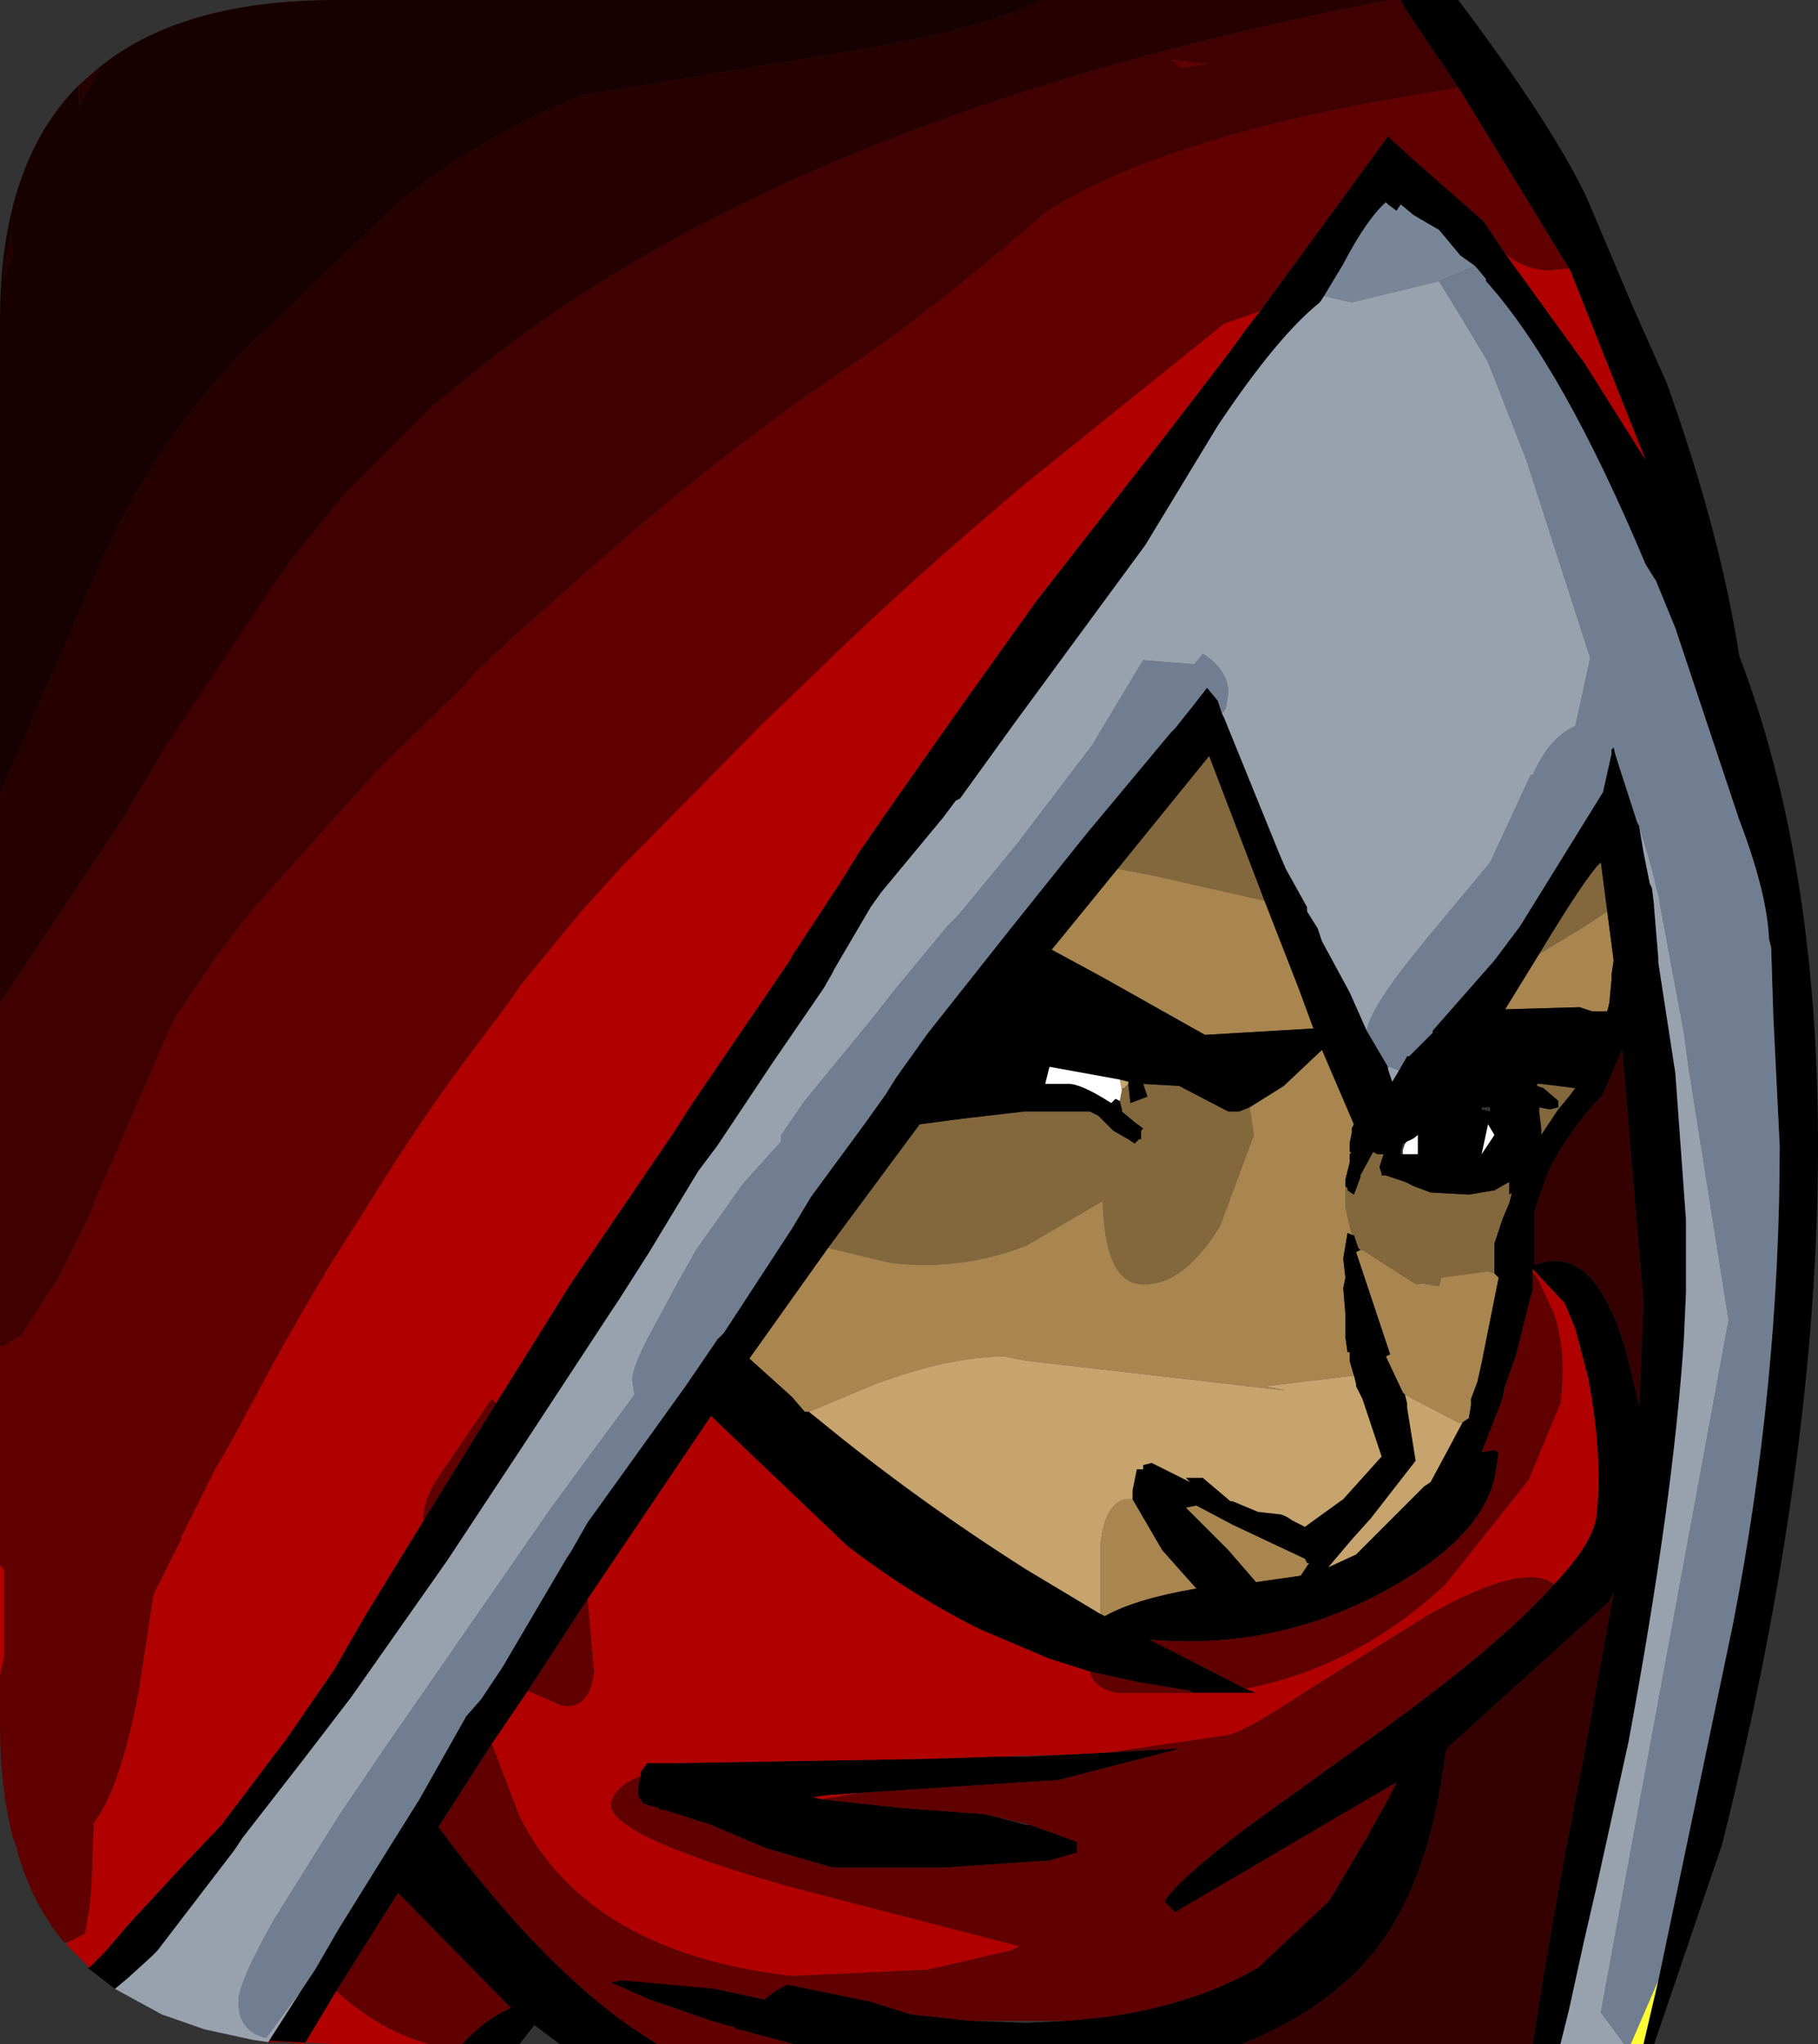 <?xml version="1.0" encoding="UTF-8" standalone="no"?>
<svg xmlns:ffdec="https://www.free-decompiler.com/flash" xmlns:xlink="http://www.w3.org/1999/xlink" ffdec:objectType="frame" height="48.0px" width="42.7px" xmlns="http://www.w3.org/2000/svg">
  <rect width="100%" height="100%" fill="#333333" stroke="none"/>
  <g transform="matrix(1.0, 0.0, 0.0, 1.0, 0.0, 0.0)">
    <use ffdec:characterId="293" height="48.0" transform="matrix(1.0, 0.0, 0.0, 1.0, 0.0, 0.0)" width="42.7" xlink:href="#shape0"/>
  </g>
  <defs>
    <g id="shape0" transform="matrix(1.0, 0.0, 0.0, 1.0, 0.0, 0.0)">
      <path d="M29.7 21.15 L27.05 20.55 26.25 20.4 28.4 17.75 29.7 21.15 M36.15 22.4 Q37.3 20.5 37.6 20.25 L37.75 21.4 37.3 21.7 36.15 22.4 M19.45 29.3 L21.6 26.4 22.35 26.3 22.75 26.25 24.05 26.1 24.1 26.1 25.6 26.1 25.8 26.2 26.05 26.45 26.15 26.55 26.5 26.75 26.65 26.85 26.75 26.75 26.8 26.75 26.8 26.65 26.8 26.55 26.85 26.5 26.65 26.35 26.35 26.1 26.35 26.05 26.3 25.85 26.35 25.6 26.35 25.55 26.4 25.55 26.5 25.45 26.55 25.9 26.95 25.75 26.85 25.45 27.7 25.5 28.85 26.1 29.1 26.1 29.35 26.0 29.45 26.65 28.65 28.8 Q27.75 30.25 26.75 30.15 25.95 30.05 25.9 28.2 L24.1 29.25 Q22.55 29.85 20.9 29.65 L19.45 29.3 M31.6 27.85 L31.65 27.9 31.65 27.95 31.8 28.05 31.95 27.65 31.95 27.6 32.25 27.05 32.35 27.1 32.5 27.1 32.45 27.25 32.4 27.4 32.45 27.55 32.45 27.6 32.55 27.6 32.85 27.7 33.0 27.75 33.2 27.85 33.6 28.0 34.5 28.05 35.1 27.95 35.45 27.75 35.45 28.05 35.5 28.0 35.5 28.05 35.45 28.25 35.3 28.6 35.25 28.75 35.1 29.2 35.1 29.35 35.1 29.85 35.1 29.9 34.95 29.85 33.85 30.0 33.8 30.2 33.45 30.15 33.25 30.15 32.0 29.35 31.95 29.35 31.9 29.3 31.8 29.0 31.75 29.0 31.6 28.35 31.6 27.85 M37.0 25.55 L36.85 25.75 36.6 26.05 36.2 26.65 36.2 26.5 36.15 26.1 36.15 26.0 36.4 26.05 36.6 26.0 36.6 25.85 36.25 25.55 36.1 25.5 36.1 25.45 36.2 25.45 37.0 25.55" fill="#83673d" fill-rule="evenodd" stroke="none"/>
      <path d="M26.25 20.4 L27.05 20.55 29.7 21.15 30.5 23.2 30.85 24.15 28.3 24.3 25.9 22.95 24.7 22.3 26.25 20.4 M37.75 21.4 L37.9 22.55 37.85 22.9 37.85 23.0 37.8 23.55 37.75 23.75 37.4 23.75 37.1 23.65 35.35 23.7 36.15 22.4 37.3 21.7 37.75 21.4 M19.0 33.15 L18.9 33.15 18.6 32.8 17.6 31.9 19.45 29.3 20.9 29.65 Q22.55 29.85 24.1 29.25 L25.9 28.2 Q25.95 30.05 26.75 30.15 27.75 30.25 28.65 28.8 L29.45 26.65 29.35 26.0 30.15 25.5 31.05 24.65 31.8 26.4 31.75 26.5 31.75 26.6 31.7 26.85 31.7 27.05 31.75 27.05 31.7 27.1 31.7 27.2 31.7 27.3 31.6 27.7 31.6 27.85 31.6 28.35 31.75 29.0 31.65 28.95 31.55 29.55 31.6 30.0 31.55 30.25 31.6 30.85 31.6 31.4 31.65 31.75 31.7 31.75 31.7 31.95 31.8 32.3 29.7 32.55 30.2 32.65 24.1 31.95 23.6 31.85 Q22.3 31.85 20.55 32.5 L19.0 33.15 M35.1 29.9 L35.2 30.0 34.85 31.75 34.7 32.45 34.55 32.85 34.55 33.0 34.5 33.3 34.35 33.4 34.25 33.4 33.0 32.75 32.95 32.7 32.55 31.85 32.65 31.8 31.85 29.4 31.95 29.35 32.0 29.35 33.25 30.15 33.8 30.2 33.85 30.0 34.95 29.85 35.1 29.9 M26.6 35.2 L27.3 36.4 28.1 37.3 Q26.65 37.55 25.95 37.95 L25.85 37.9 25.85 37.45 25.85 36.25 Q25.95 35.3 26.45 35.2 L26.6 35.2 M30.65 36.6 L30.7 36.7 30.75 36.7 30.55 37.0 29.5 37.15 28.85 36.4 27.85 35.4 28.1 35.35 28.95 35.8 30.65 36.6" fill="#a9854f" fill-rule="evenodd" stroke="none"/>
      <path d="M38.95 46.5 L40.7 38.15 Q41.8 32.5 41.8 26.9 L41.65 23.85 41.6 22.25 41.55 22.05 Q41.5 20.95 40.85 19.25 L39.35 14.75 38.9 13.65 38.65 13.25 Q36.7 8.6 34.9 6.6 L34.9 6.55 34.65 6.25 34.3 6.0 33.8 5.4 33.2 5.05 32.9 4.8 32.8 4.95 32.6 4.8 32.55 4.75 Q32.1 5.15 31.55 6.2 L31.1 6.95 31.0 7.1 Q30.0 7.9 28.6 10.0 L26.9 12.8 23.85 16.95 22.55 18.75 22.45 18.8 22.15 19.2 20.7 20.95 20.45 21.3 19.6 22.75 19.55 22.85 19.35 23.2 18.15 24.95 16.85 26.9 16.4 27.5 15.25 29.4 14.55 30.5 14.35 30.8 12.25 34.0 10.5 36.65 8.25 39.85 7.1 41.35 5.7 43.15 5.5 43.45 3.7 45.8 3.55 45.95 3.0 46.45 2.7 46.7 2.05 46.2 2.1 46.2 2.45 45.85 3.05 45.15 4.3 43.8 5.2 42.85 6.75 40.8 7.85 39.2 8.6 37.9 9.95 35.7 11.65 32.95 13.4 30.15 15.85 26.55 16.2 26.0 16.3 25.85 18.55 22.55 18.6 22.45 19.75 20.7 20.15 20.05 21.05 18.75 22.6 16.55 24.35 14.1 27.2 10.45 28.7 8.5 29.0 8.1 29.25 7.75 29.6 7.3 32.6 3.2 33.2 3.75 34.85 5.2 35.35 5.95 37.05 8.3 37.2 8.5 38.65 10.8 36.9 6.4 36.85 6.3 34.25 2.05 33.0 0.2 32.9 0.0 34.25 0.0 Q36.4 2.85 37.25 4.6 L38.35 7.2 39.15 9.0 Q40.4 12.5 40.85 15.4 42.7 20.25 42.7 26.9 42.7 34.3 40.45 43.3 L38.85 48.0 38.6 48.0 38.95 46.5 M32.1 24.2 L32.6 25.05 32.6 25.1 32.7 25.4 32.85 25.15 33.05 24.8 33.1 24.8 33.65 24.25 33.65 24.2 35.1 22.55 35.7 21.75 37.65 18.6 37.85 17.7 37.85 17.6 37.9 17.55 37.95 17.75 38.45 19.3 38.5 19.4 38.6 20.0 38.75 20.75 38.8 20.85 38.85 21.25 38.85 21.3 38.95 22.5 38.95 22.6 39.35 25.2 39.6 28.65 39.6 29.65 39.6 30.3 39.6 30.35 39.55 31.45 Q39.3 35.25 38.25 40.9 L37.5 44.3 37.2 45.6 36.85 47.2 36.65 48.0 36.0 48.0 Q36.4 45.3 37.15 41.5 L37.9 37.4 37.8 37.6 34.1 40.95 34.0 41.05 33.95 41.15 Q33.55 44.5 32.0 46.15 30.85 47.35 29.15 48.0 L18.65 48.0 17.7 47.75 17.55 47.7 17.3 47.65 17.25 47.6 17.05 47.55 16.7 47.45 15.85 47.15 15.25 46.95 14.35 46.55 14.6 46.5 15.85 46.55 16.8 46.7 17.95 46.95 Q18.25 46.7 18.5 46.6 L20.45 47.0 21.4 47.3 22.8 47.45 24.1 47.5 25.1 47.45 26.05 47.35 Q28.1 47.05 29.55 46.2 L31.2 44.65 31.3 44.5 32.1 43.15 32.6 42.25 32.75 41.95 32.8 41.85 27.6 44.9 27.35 44.65 Q27.65 44.15 29.3 42.9 L32.7 40.45 Q35.3 38.55 36.5 37.2 37.45 36.2 37.5 35.55 37.65 34.2 37.3 32.35 L37.0 31.2 36.75 30.6 36.0 29.8 36.0 29.9 36.0 30.3 35.95 30.45 35.6 31.85 35.35 32.55 35.3 32.8 35.25 32.95 34.8 34.1 35.1 34.05 35.2 34.1 35.15 34.45 Q34.95 36.1 32.35 37.45 29.85 38.75 27.0 38.5 L27.2 38.6 29.15 39.6 29.25 39.65 29.5 39.75 28.4 39.75 28.25 39.75 28.0 39.75 27.95 39.7 26.75 39.5 25.6 39.25 24.65 38.95 23.0 38.25 Q21.4 37.45 19.9 36.3 L16.7 33.25 13.8 37.55 12.4 39.7 11.55 40.95 10.3 42.9 Q13.0 46.55 15.45 48.0 L13.15 48.0 12.95 47.85 12.55 47.55 12.2 48.0 10.85 48.0 Q11.4 47.4 12.0 47.15 L9.35 44.45 7.9 46.75 7.15 48.0 6.7 47.95 6.3 47.95 7.1 46.7 7.4 46.25 7.95 45.3 8.85 43.85 9.85 42.25 10.95 40.3 11.3 39.9 11.8 39.15 13.3 36.6 13.4 36.45 13.8 35.75 16.1 32.55 16.85 31.45 17.0 31.3 18.6 28.85 19.05 28.1 20.3 26.4 20.8 25.7 21.05 25.3 21.8 24.25 23.7 21.85 25.1 20.1 25.5 19.6 27.5 17.2 27.6 17.1 28.0 16.6 28.35 16.15 28.6 16.45 28.65 16.6 28.7 16.75 28.75 16.85 30.05 20.05 30.2 20.4 30.7 21.3 30.7 21.4 30.95 21.8 31.05 22.1 31.7 23.3 32.1 24.2 M26.25 20.4 L24.7 22.3 25.9 22.95 28.3 24.3 30.85 24.15 30.5 23.2 29.7 21.15 28.4 17.75 26.25 20.4 M37.75 21.4 L37.6 20.25 Q37.3 20.5 36.15 22.4 L35.35 23.7 37.1 23.65 37.4 23.75 37.75 23.75 37.8 23.55 37.85 23.0 37.85 22.9 37.9 22.55 37.75 21.4 M19.0 33.15 L19.25 33.35 Q21.5 35.2 24.1 36.85 L25.85 37.9 25.95 37.95 Q26.65 37.55 28.1 37.3 L27.3 36.4 26.6 35.2 26.6 35.0 26.7 34.5 26.85 34.5 26.85 34.4 27.05 34.35 27.95 34.8 27.85 34.7 28.25 34.7 28.9 35.25 28.95 35.25 29.55 35.5 30.0 35.55 Q30.15 35.55 30.35 35.7 L30.65 35.85 31.55 35.2 32.45 34.2 32.05 33.0 32.0 32.85 31.85 32.55 31.85 32.5 31.8 32.3 31.7 31.95 31.7 31.75 31.65 31.75 31.6 31.4 31.6 30.85 31.55 30.25 31.6 30.0 31.55 29.55 31.65 28.95 31.75 29.0 31.8 29.0 31.9 29.3 31.95 29.35 31.85 29.4 32.65 31.8 32.55 31.85 32.95 32.7 33.0 32.75 33.05 32.95 33.05 33.05 33.25 34.3 32.2 35.65 31.75 36.15 31.2 36.8 31.85 36.5 33.45 34.9 33.6 34.8 33.95 34.15 34.35 33.4 34.5 33.3 34.55 33.0 34.55 32.85 34.7 32.45 34.8 32.0 34.85 31.75 35.2 30.0 35.1 29.9 35.1 29.85 35.1 29.35 35.1 29.2 35.25 28.75 35.3 28.6 35.45 28.25 35.5 28.05 35.5 28.0 35.45 28.05 35.45 27.75 35.1 27.95 34.5 28.05 33.6 28.0 33.2 27.85 33.0 27.75 32.85 27.7 32.55 27.6 32.45 27.6 32.45 27.55 32.4 27.4 32.45 27.25 32.5 27.1 32.35 27.1 32.25 27.05 31.95 27.6 31.95 27.65 31.8 28.05 31.65 27.95 31.65 27.9 31.6 27.85 31.6 27.7 31.7 27.3 31.7 27.2 31.7 27.1 31.75 27.05 31.7 27.05 31.7 26.85 31.75 26.6 31.75 26.5 31.8 26.4 31.05 24.65 30.15 25.5 29.35 26.0 29.1 26.1 28.85 26.1 27.7 25.5 26.85 25.45 26.95 25.75 26.55 25.9 26.5 25.45 26.5 25.4 26.3 25.35 24.65 25.05 24.55 25.45 25.1 25.45 Q25.4 25.45 26.1 25.9 L26.2 25.8 26.3 25.85 26.35 26.05 26.35 26.1 26.65 26.35 26.85 26.5 26.8 26.55 26.8 26.65 26.8 26.75 26.75 26.75 26.65 26.85 26.5 26.75 26.15 26.55 26.05 26.45 25.8 26.2 25.6 26.1 24.1 26.1 24.05 26.1 22.75 26.25 22.35 26.3 21.6 26.4 19.45 29.3 17.6 31.9 18.6 32.8 18.9 33.15 19.0 33.15 M4.8 47.65 L5.95 47.9 4.8 47.65 M19.3 42.25 L21.15 42.45 23.15 42.6 24.1 42.85 24.2 42.85 25.3 43.25 25.3 43.5 24.6 43.7 24.45 43.7 22.2 43.85 19.55 43.85 18.0 43.4 16.7 42.85 15.6 42.5 15.5 42.5 15.45 42.45 15.1 42.35 15.05 42.25 Q14.95 42.2 15.0 41.9 L15.05 41.7 15.05 41.6 15.2 41.4 15.85 41.4 21.75 41.3 23.35 41.25 24.1 41.25 25.05 41.2 26.05 41.15 27.75 41.05 24.85 41.8 24.0 41.85 20.2 42.1 19.45 42.15 19.1 42.2 19.3 42.25 M37.0 25.55 L36.2 25.45 36.1 25.45 36.1 25.5 36.25 25.55 36.6 25.85 36.6 26.0 36.4 26.05 36.15 26.0 36.15 26.1 36.2 26.5 36.2 26.65 36.6 26.05 36.85 25.75 37.0 25.55 M36.35 27.55 L36.05 28.4 36.05 28.7 36.05 28.9 36.05 29.7 Q37.45 29.15 38.2 31.75 L38.5 33.0 38.6 30.6 38.15 25.25 38.1 24.65 37.65 25.7 Q36.8 26.6 36.35 27.55 M34.8 26.05 L35.0 26.1 35.0 26.0 34.8 26.0 34.8 26.05 M33.0 26.85 L32.95 26.85 32.9 27.05 32.9 27.1 32.95 27.1 33.3 27.1 33.3 26.65 Q33.2 26.75 33.05 26.8 L33.0 26.85 M34.8 27.1 L35.1 26.65 34.95 26.4 34.8 27.1 M30.65 36.6 L28.95 35.8 28.1 35.35 27.85 35.4 28.85 36.4 29.5 37.15 30.55 37.0 30.75 36.7 30.7 36.7 30.65 36.6" fill="#000000" fill-rule="evenodd" stroke="none"/>
      <path d="M25.85 37.9 L24.1 36.85 Q21.5 35.2 19.25 33.35 L19.0 33.15 20.55 32.5 Q22.3 31.85 23.6 31.85 L24.1 31.95 30.2 32.65 29.7 32.55 31.8 32.3 31.85 32.5 31.85 32.55 32.0 32.85 32.05 33.0 32.45 34.2 31.55 35.2 30.65 35.85 30.35 35.7 Q30.15 35.55 30.0 35.55 L29.55 35.5 28.95 35.25 28.9 35.25 28.25 34.7 27.85 34.7 27.95 34.8 27.05 34.35 26.85 34.4 26.85 34.5 26.7 34.5 26.6 35.0 26.6 35.2 26.45 35.2 Q25.95 35.3 25.85 36.25 L25.85 37.45 25.85 37.9 M26.3 25.35 L26.5 25.4 26.5 25.45 26.4 25.55 26.35 25.55 26.35 25.6 26.3 25.35 M34.85 31.75 L34.8 32.0 34.7 32.45 34.85 31.75 M34.35 33.4 L33.95 34.15 33.6 34.8 33.45 34.9 31.85 36.5 31.2 36.8 31.75 36.15 32.2 35.65 33.25 34.3 33.05 33.05 33.05 32.95 33.0 32.75 34.25 33.4 34.35 33.4 M33.8 30.2 L33.25 30.15 33.45 30.15 33.8 30.2" fill="#c7a36d" fill-rule="evenodd" stroke="none"/>
      <path d="M26.3 25.85 L26.2 25.8 26.1 25.9 Q25.4 25.45 25.1 25.45 L24.55 25.45 24.65 25.05 26.3 25.35 26.35 25.6 26.3 25.85 M33.0 26.85 L33.05 26.8 Q33.2 26.75 33.3 26.65 L33.3 27.1 32.95 27.1 32.95 27.0 33.0 26.85 M34.8 27.1 L34.95 26.4 35.1 26.65 34.8 27.1" fill="#ffffff" fill-rule="evenodd" stroke="none"/>
      <path d="M29.15 48.0 Q30.85 47.35 32.0 46.15 33.55 44.5 33.95 41.15 L34.0 41.05 34.1 40.95 37.8 37.6 37.9 37.4 37.15 41.5 Q36.4 45.3 36.0 48.0 L29.15 48.0 M36.35 27.55 Q36.8 26.6 37.65 25.7 L38.1 24.65 38.15 25.25 38.6 30.6 38.5 33.0 38.2 31.75 Q37.45 29.15 36.05 29.7 L36.05 28.9 36.05 28.7 36.05 28.4 36.35 27.55" fill="#350000" fill-rule="evenodd" stroke="none"/>
      <path d="M36.85 6.3 L36.9 6.4 38.65 10.8 37.2 8.5 37.05 8.3 35.35 5.95 Q35.75 6.3 36.35 6.35 L36.85 6.3 M29.6 7.3 L29.25 7.75 29.0 8.1 28.7 8.5 27.2 10.45 24.35 14.1 22.6 16.55 21.05 18.75 20.15 20.05 19.75 20.7 18.6 22.45 18.55 22.55 16.3 25.85 16.2 26.0 15.85 26.55 13.4 30.15 11.65 32.95 11.55 32.85 10.25 34.75 Q9.95 35.25 9.95 35.6 L9.95 35.7 8.6 37.9 7.85 39.2 6.75 40.8 5.2 42.85 4.3 43.8 3.05 45.15 2.45 45.85 2.1 46.2 1.55 45.65 1.6 45.6 2.0 45.4 2.0 45.35 2.1 44.8 2.15 44.2 2.2 42.8 Q2.8 42.05 3.25 39.75 L3.45 38.45 3.6 37.45 4.25 36.15 4.25 36.1 5.05 34.5 5.4 33.9 6.45 31.95 7.1 30.8 7.75 29.7 8.7 28.2 Q9.9 26.25 11.15 24.6 L11.9 23.6 12.25 23.1 13.65 21.4 14.6 20.35 17.9 17.0 19.15 15.8 Q21.4 13.6 24.15 11.3 L28.75 7.6 29.6 7.3 M0.0 36.75 L0.1 36.85 0.1 38.9 0.0 39.35 0.0 36.75 M13.8 37.55 L16.7 33.25 19.9 36.3 Q21.4 37.45 23.0 38.25 L24.65 38.95 25.6 39.25 Q25.7 39.65 26.25 39.75 L28.4 39.75 29.5 39.75 29.25 39.65 Q31.85 39.15 33.95 37.2 L35.9 34.75 36.65 32.95 Q36.8 31.75 36.5 30.85 L36.15 30.1 36.1 30.0 36.0 29.9 36.0 29.8 36.75 30.6 37.0 31.2 37.3 32.35 Q37.65 34.2 37.5 35.55 37.45 36.2 36.5 37.2 35.8 36.65 33.5 37.95 L30.7 39.7 Q29.2 40.7 28.8 40.75 L26.05 41.15 25.05 41.2 23.35 41.25 21.75 41.3 15.85 41.4 15.2 41.4 15.05 41.6 15.05 41.7 14.95 41.75 Q14.45 41.95 14.35 42.35 14.3 43.1 18.55 44.3 L23.95 45.7 23.75 45.8 21.8 46.25 18.6 46.4 Q13.8 45.85 12.2 42.65 L11.55 40.95 12.4 39.7 13.2 40.05 Q13.85 40.15 13.95 39.25 L13.8 37.55 M35.3 32.8 L35.35 32.55 35.35 32.6 35.3 32.8 M5.95 47.9 L6.3 47.95 6.7 47.95 7.15 48.0 7.9 46.75 Q8.95 47.7 10.1 48.0 L7.9 48.0 5.95 47.9 M20.2 42.1 L19.3 42.25 19.1 42.2 19.45 42.15 20.2 42.1" fill="#b00000" fill-rule="evenodd" stroke="none"/>
      <path d="M34.25 2.05 L36.85 6.3 36.35 6.35 Q35.75 6.3 35.35 5.95 L34.85 5.2 33.2 3.75 32.6 3.2 29.6 7.3 28.75 7.6 24.15 11.3 Q21.4 13.6 19.15 15.8 L17.9 17.0 14.6 20.35 13.65 21.4 12.25 23.1 11.9 23.6 11.15 24.6 Q9.9 26.25 8.7 28.2 L7.75 29.7 7.1 30.8 6.45 31.95 5.4 33.9 5.05 34.5 4.25 36.1 4.25 36.15 3.6 37.45 3.45 38.45 3.25 39.75 Q2.8 42.05 2.2 42.8 L2.15 44.2 2.1 44.8 2.0 45.35 2.0 45.4 1.6 45.6 1.5 45.6 Q0.75 44.7 0.4 43.45 L0.4 43.4 0.3 43.15 Q0.0 41.95 0.0 40.5 L0.0 39.35 0.1 38.9 0.1 36.85 0.0 36.75 0.0 31.6 0.1 31.6 0.5 31.35 1.4 29.95 2.1 28.55 2.25 28.15 4.1 23.9 4.65 23.1 5.05 22.5 5.85 21.45 8.4 18.6 9.0 17.95 10.9 16.1 11.1 15.85 11.85 15.15 12.0 15.0 12.45 14.6 13.25 13.9 13.75 13.45 Q16.95 10.6 20.1 8.5 21.95 7.25 24.6 4.95 27.55 3.1 34.0 2.1 L34.25 2.05 M11.65 32.95 L9.95 35.7 9.95 35.6 Q9.95 35.25 10.25 34.75 L11.55 32.85 11.65 32.95 M27.5 1.4 L28.35 1.5 27.75 1.6 27.5 1.4 M25.6 39.25 L26.75 39.5 27.95 39.7 28.0 39.75 28.25 39.75 28.4 39.75 26.25 39.75 Q25.7 39.65 25.6 39.25 M29.25 39.65 L29.15 39.6 27.2 38.6 27.0 38.5 Q29.85 38.75 32.35 37.45 34.95 36.1 35.15 34.45 L35.2 34.1 35.1 34.05 34.8 34.1 35.25 32.95 35.3 32.8 35.35 32.6 35.35 32.55 35.6 31.85 35.95 30.45 36.0 30.3 36.0 29.9 36.1 30.0 36.15 30.1 36.5 30.85 Q36.8 31.75 36.65 32.95 L35.9 34.75 33.95 37.2 Q31.85 39.15 29.25 39.65 M36.5 37.2 Q35.3 38.55 32.7 40.45 L29.3 42.9 Q27.65 44.15 27.35 44.65 L27.6 44.9 32.8 41.85 32.75 41.95 32.6 42.25 32.1 43.15 31.3 44.5 31.2 44.65 29.55 46.2 Q28.1 47.05 26.05 47.35 L25.1 47.45 22.8 47.45 21.4 47.3 20.45 47.0 18.5 46.6 Q18.25 46.7 17.95 46.95 L16.8 46.7 14.6 46.5 14.35 46.55 15.25 46.95 16.7 47.45 17.05 47.55 17.25 47.6 17.3 47.65 17.55 47.7 17.7 47.75 18.65 48.0 15.45 48.0 Q13.0 46.55 10.3 42.9 L11.55 40.95 12.2 42.65 Q13.8 45.85 18.6 46.4 L21.8 46.25 23.75 45.8 23.95 45.7 18.55 44.3 Q14.3 43.1 14.35 42.35 14.45 41.95 14.95 41.75 L15.05 41.7 15.0 41.9 Q14.95 42.2 15.05 42.25 L15.1 42.35 15.45 42.45 15.5 42.5 15.6 42.5 16.7 42.85 18.0 43.4 19.55 43.85 22.2 43.85 24.45 43.7 24.6 43.7 25.3 43.5 25.3 43.25 24.2 42.85 23.15 42.6 21.15 42.45 19.3 42.25 20.2 42.1 24.0 41.85 24.85 41.8 27.75 41.05 26.05 41.15 28.8 40.75 Q29.2 40.7 30.7 39.7 L33.5 37.95 Q35.8 36.65 36.5 37.2 M7.9 46.75 L9.35 44.45 12.0 47.15 Q11.4 47.4 10.85 48.0 L10.1 48.0 Q8.95 47.7 7.9 46.75 M12.4 39.7 L13.8 37.55 13.95 39.25 Q13.85 40.15 13.2 40.05 L12.4 39.7" fill="#600000" fill-rule="evenodd" stroke="none"/>
      <path d="M34.65 6.25 L34.9 6.55 34.9 6.6 Q36.7 8.6 38.65 13.25 L38.9 13.65 39.35 14.75 40.85 19.25 Q41.5 20.95 41.55 22.05 L41.6 22.25 41.65 23.85 41.8 26.9 Q41.8 32.5 40.7 38.15 L38.95 46.5 38.3 48.0 38.15 48.0 37.6 47.25 40.6 31.0 39.65 25.0 39.55 24.25 39.0 21.3 38.95 21.0 38.9 20.85 38.85 20.6 38.7 20.05 38.5 19.4 38.45 19.3 37.95 17.75 37.9 17.55 37.85 17.6 37.85 17.7 37.65 18.6 35.7 21.75 35.1 22.55 33.65 24.2 33.65 24.25 33.1 24.8 33.05 24.8 32.85 25.15 32.8 25.1 32.75 25.1 32.65 25.05 32.6 25.05 32.1 24.2 Q32.2 23.65 33.3 22.3 L33.5 22.05 35.0 20.25 35.95 18.2 36.0 18.2 Q36.4 17.3 37.0 17.05 L37.1 16.6 37.35 15.45 35.85 10.8 34.95 8.5 34.35 7.5 33.8 6.6 34.65 6.25 M7.1 46.7 L6.25 47.85 Q5.6 47.7 5.6 47.0 5.6 46.55 6.45 45.05 L7.95 42.65 9.0 41.1 12.95 35.4 14.9 32.75 14.85 32.4 Q14.85 32.15 15.2 31.45 L15.9 30.15 16.35 29.35 17.45 27.8 18.35 26.8 18.35 26.65 18.9 25.85 19.35 25.3 20.5 23.9 21.05 23.2 22.25 21.75 22.5 21.5 23.9 19.8 25.65 17.5 26.85 15.5 28.05 15.6 28.25 15.35 Q28.8 15.7 28.85 16.2 L28.85 16.25 28.8 16.6 28.75 16.7 28.7 16.75 28.65 16.6 28.6 16.45 28.35 16.15 28.0 16.6 27.6 17.1 27.5 17.2 25.5 19.6 25.1 20.1 23.7 21.85 21.8 24.25 21.05 25.3 20.8 25.7 20.3 26.4 19.05 28.1 18.6 28.85 17.0 31.3 16.85 31.45 16.1 32.55 13.8 35.75 13.4 36.45 13.3 36.6 11.8 39.15 11.3 39.9 10.95 40.3 9.85 42.25 8.85 43.85 7.95 45.3 7.4 46.25 7.1 46.7" fill="#717e91" fill-rule="evenodd" stroke="none"/>
      <path d="M32.9 0.0 L33.0 0.2 34.25 2.05 34.0 2.1 Q27.55 3.1 24.6 4.95 21.95 7.25 20.1 8.5 16.95 10.6 13.75 13.45 L13.25 13.9 12.45 14.6 12.0 15.0 11.85 15.15 11.1 15.85 10.9 16.1 9.0 17.95 8.4 18.6 5.85 21.45 5.05 22.5 4.65 23.1 4.1 23.9 2.25 28.15 2.1 28.55 1.4 29.95 0.5 31.35 0.1 31.6 0.0 31.6 0.0 23.55 3.0 19.05 3.05 18.95 3.85 17.6 4.15 17.15 6.35 13.85 6.8 13.2 7.0 12.95 8.05 11.65 8.3 11.4 10.2 9.5 11.0 8.85 Q18.5 2.7 32.65 0.0 L32.9 0.0 M27.5 1.4 L27.75 1.6 28.35 1.5 27.5 1.4" fill="#400000" fill-rule="evenodd" stroke="none"/>
      <path d="M31.1 6.95 L31.55 6.2 Q32.1 5.15 32.55 4.75 L32.6 4.8 32.8 4.95 32.9 4.8 33.2 5.05 33.8 5.4 34.3 6.0 34.65 6.25 33.8 6.6 31.75 7.1 31.1 6.95" fill="#798697" fill-rule="evenodd" stroke="none"/>
      <path d="M2.7 46.7 L3.0 46.45 3.55 45.95 3.7 45.8 5.5 43.45 5.7 43.15 7.1 41.35 8.25 39.85 10.5 36.65 12.25 34.0 14.35 30.8 14.55 30.5 15.25 29.4 16.4 27.5 16.85 26.9 18.15 24.95 19.35 23.2 19.55 22.85 19.6 22.75 20.45 21.3 20.7 20.95 22.15 19.2 22.45 18.8 22.55 18.75 23.85 16.95 26.9 12.8 28.6 10.0 Q30.0 7.9 31.0 7.1 L31.1 6.95 31.75 7.1 33.8 6.6 34.35 7.5 34.95 8.5 35.85 10.8 37.35 15.45 37.1 16.6 37.0 17.05 Q36.4 17.3 36.0 18.2 L35.95 18.2 35.0 20.25 33.5 22.05 33.3 22.3 Q32.2 23.65 32.1 24.2 L31.7 23.3 31.05 22.1 30.95 21.8 30.7 21.4 30.7 21.3 30.2 20.4 30.05 20.05 28.75 16.85 28.7 16.75 28.75 16.7 28.8 16.6 28.85 16.25 28.85 16.2 Q28.8 15.7 28.25 15.35 L28.05 15.6 26.85 15.5 25.65 17.5 23.9 19.8 22.5 21.5 22.25 21.75 21.05 23.2 20.5 23.9 19.35 25.3 18.9 25.85 18.35 26.65 18.35 26.8 17.45 27.8 16.35 29.35 15.9 30.15 15.2 31.45 Q14.85 32.15 14.85 32.4 L14.9 32.75 12.95 35.4 9.0 41.1 7.95 42.65 6.45 45.05 Q5.6 46.55 5.6 47.0 5.6 47.7 6.25 47.85 L7.1 46.7 6.3 47.95 5.95 47.9 4.8 47.65 3.8 47.3 2.7 46.7 M32.6 25.05 L32.65 25.05 32.75 25.1 32.8 25.1 32.85 25.15 32.7 25.4 32.6 25.1 32.6 25.05 M38.5 19.4 L38.7 20.05 38.85 20.6 38.9 20.85 38.95 21.0 39.0 21.3 39.55 24.25 39.65 25.0 40.6 31.0 37.6 47.25 38.15 48.0 36.65 48.0 36.85 47.2 37.2 45.6 37.5 44.3 38.25 40.9 Q39.3 35.25 39.55 31.45 L39.6 30.35 39.6 30.3 39.6 29.65 39.6 28.65 39.35 25.2 38.95 22.6 38.95 22.5 38.85 21.3 38.85 21.25 38.8 20.85 38.75 20.75 38.6 20.0 38.5 19.4" fill="#98a2af" fill-rule="evenodd" stroke="none"/>
      <path d="M32.65 0.0 Q18.5 2.7 11.0 8.85 L10.2 9.5 8.3 11.4 8.05 11.65 7.0 12.95 6.8 13.2 6.35 13.85 4.15 17.15 3.85 17.6 3.05 18.95 3.0 19.05 0.0 23.55 0.0 18.65 2.4 13.15 Q3.9 9.85 6.4 7.6 L9.15 4.95 Q10.9 3.4 13.6 2.25 L20.0 1.2 Q23.25 0.65 24.45 0.0 L32.65 0.0 M2.25 1.65 L2.35 1.6 1.85 2.5 1.85 2.0 2.25 1.65 M0.25 5.5 L0.3 5.95 0.1 6.5 0.1 6.35 0.25 5.6 0.25 5.5" fill="#260000" fill-rule="evenodd" stroke="none"/>
      <path d="M24.45 0.0 Q23.25 0.65 20.0 1.2 L13.6 2.25 Q10.9 3.4 9.15 4.95 L6.4 7.6 Q3.9 9.85 2.4 13.15 L0.0 18.65 0.0 7.5 Q0.0 3.85 1.85 2.0 L1.85 2.5 2.35 1.6 2.25 1.65 Q4.2 0.0 7.9 0.0 L24.45 0.0 M0.25 5.5 L0.25 5.6 0.1 6.35 0.1 6.5 0.3 5.95 0.25 5.5" fill="#170000" fill-rule="evenodd" stroke="none"/>
      <path d="M38.95 46.5 L38.6 48.0 38.3 48.0 38.95 46.5" fill="#ffff33" fill-rule="evenodd" stroke="none"/>
    </g>
  </defs>
</svg>
